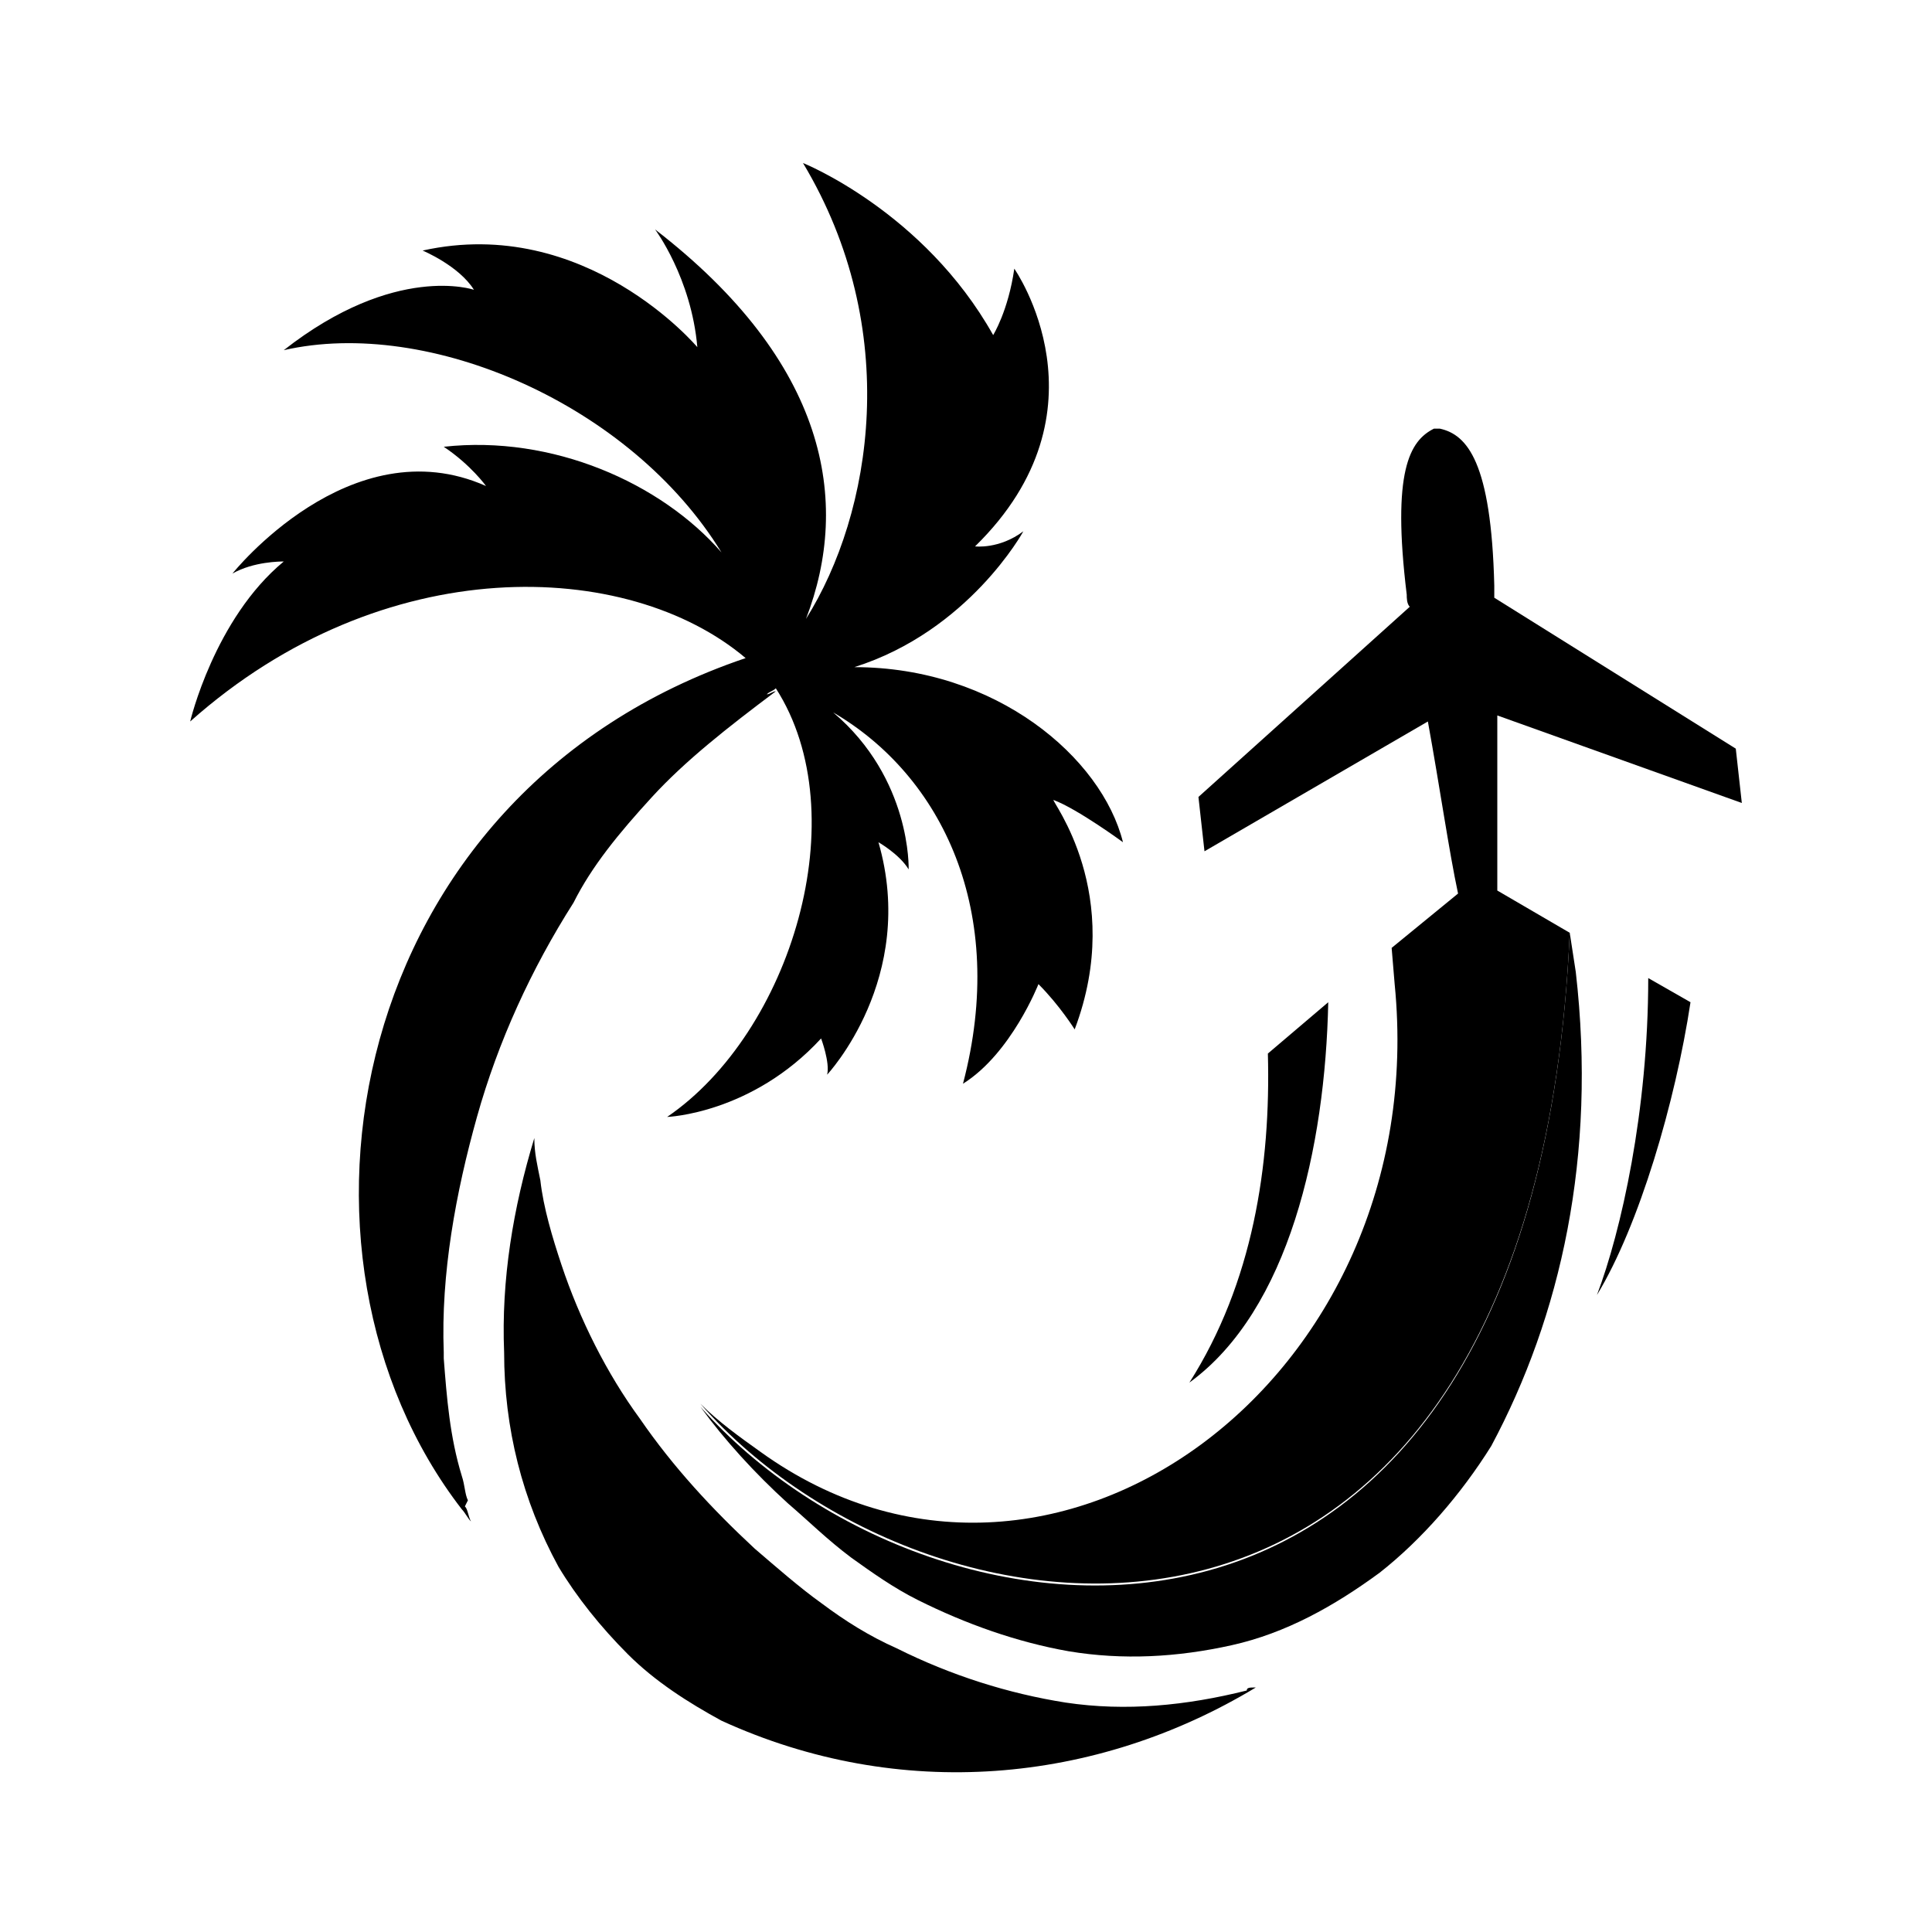 <?xml version="1.0" encoding="utf-8"?>
<!-- Generator: Adobe Illustrator 25.2.2, SVG Export Plug-In . SVG Version: 6.00 Build 0)  -->
<svg version="1.1" id="Layer_1" xmlns="http://www.w3.org/2000/svg" xmlns:xlink="http://www.w3.org/1999/xlink" x="0px" y="0px"
	 viewBox="0 0 64 64" style="enable-background:new 0 0 64 64;" xml:space="preserve">
<g>
	<path d="M41.3,56c-2,0.5-4,0.7-6,0.4c-1.9-0.3-3.8-0.9-5.6-1.8c-0.9-0.4-1.7-0.9-2.5-1.5c-0.7-0.5-1.5-1.2-2.2-1.8
		c-1.4-1.3-2.7-2.7-3.8-4.3c-1.1-1.5-2-3.3-2.6-5.1C18.3,41,18,40,17.9,39.1c-0.1-0.5-0.2-0.9-0.2-1.4c-0.7,2.3-1.1,4.7-1,7.1
		c0,2.5,0.6,4.9,1.8,7.1c0.6,1,1.4,2,2.3,2.9s2,1.6,3.1,2.2c5.9,2.7,12.4,2.1,17.7-1.1C41.4,55.9,41.3,55.9,41.3,56z"/>
	<path d="M49.6,23.7l8.1,2.9l-0.2-1.8l-8-5c0-0.1,0-0.3,0-0.4c-0.1-4.1-0.9-5-1.8-5.2c-0.1,0-0.1,0-0.2,0c-0.8,0.4-1.4,1.4-0.9,5.5
		c0,0.1,0,0.3,0.1,0.4l-7,6.3l0.2,1.8l7.4-4.3c0.4,2.2,0.7,4.3,1,5.7l-2.2,1.8l0.1,1.2c1.3,13.1-11.4,22.4-21,15.5
		c-0.7-0.5-1.4-1-2-1.6c7.6,8.7,27.6,11.1,28.8-15.6l-2.4-1.4C49.6,28,49.6,25.9,49.6,23.7z"/>
	<path d="M44,33.2l-2,1.7c0.1,3.7-0.5,7.6-2.6,10.9C42.7,43.4,43.9,38,44,33.2z"/>
	<path d="M52.9,42.9c1.4-2.3,2.6-6.4,3.1-9.7l-1.4-0.8C54.6,36.8,53.7,40.8,52.9,42.9z"/>
	<path d="M52,30.9c-1.2,26.7-21.1,24.4-28.8,15.7c0.8,1.1,1.8,2.2,2.9,3.2c0.7,0.6,1.3,1.2,2.1,1.8c0.7,0.5,1.4,1,2.2,1.4
		c1.6,0.8,3.3,1.4,5,1.7c1.8,0.3,3.6,0.2,5.4-0.2s3.4-1.3,4.9-2.4c1.4-1.1,2.7-2.6,3.7-4.2c2.3-4.3,3.5-9.6,2.8-15.7L52,30.9z"/>
	<path d="M15.8,37c0.7-2.5,1.8-4.9,3.2-7.1c0.6-1.2,1.5-2.3,2.6-3.5s2.5-2.3,4.1-3.5c-0.1,0-0.2,0.1-0.3,0.1
		c0.1-0.1,0.2-0.1,0.3-0.2c2.7,4.2,0.5,11.4-3.6,14.2c0,0,2.8-0.1,5.1-2.6c0,0,0.3,0.8,0.2,1.2c0,0,3-3.2,1.7-7.7c0,0,0.7,0.4,1,0.9
		c0,0,0.1-3-2.5-5.2c3.6,2.1,5.8,6.6,4.3,12.3c1.6-1,2.5-3.3,2.5-3.3c0.7,0.7,1.2,1.5,1.2,1.5c1.7-4.5-0.8-7.6-0.7-7.6
		c0.8,0.3,2.3,1.4,2.3,1.4c-0.7-2.8-4.2-5.8-8.9-5.8c3.8-1.2,5.6-4.5,5.6-4.5c-0.8,0.6-1.6,0.5-1.6,0.5c4.6-4.5,1.3-9.2,1.3-9.2
		c-0.2,1.4-0.7,2.2-0.7,2.2c-2.3-4.1-6.3-5.7-6.3-5.7c3.3,5.5,2.3,11.6,0.1,15.1c1.5-3.9,0.7-8.5-5-12.9c0,0,1.2,1.6,1.4,3.9
		c0,0-3.7-4.4-9.1-3.2c0,0,1.2,0.5,1.7,1.3c0,0-2.6-0.9-6.3,2c4.8-1.1,11.5,1.8,14.5,6.7c-2-2.3-5.6-3.9-9.2-3.5
		c0.9,0.6,1.4,1.3,1.4,1.3c-4.5-2-8.4,2.9-8.4,2.9c0.7-0.4,1.6-0.4,1.7-0.4c-2.3,1.9-3.1,5.3-3.1,5.3c6.4-5.7,14.5-5.4,18.4-2.1
		C11.4,26.3,8.8,41.6,15.3,50c0.1,0.1,0.2,0.3,0.3,0.4c-0.1-0.2-0.1-0.4-0.2-0.5l0.1-0.2c-0.1-0.2-0.1-0.5-0.2-0.8
		c-0.4-1.3-0.5-2.6-0.6-3.9c0-0.1,0-0.1,0-0.2C14.6,42.2,15.1,39.5,15.8,37z"/>
</g>
</svg>
